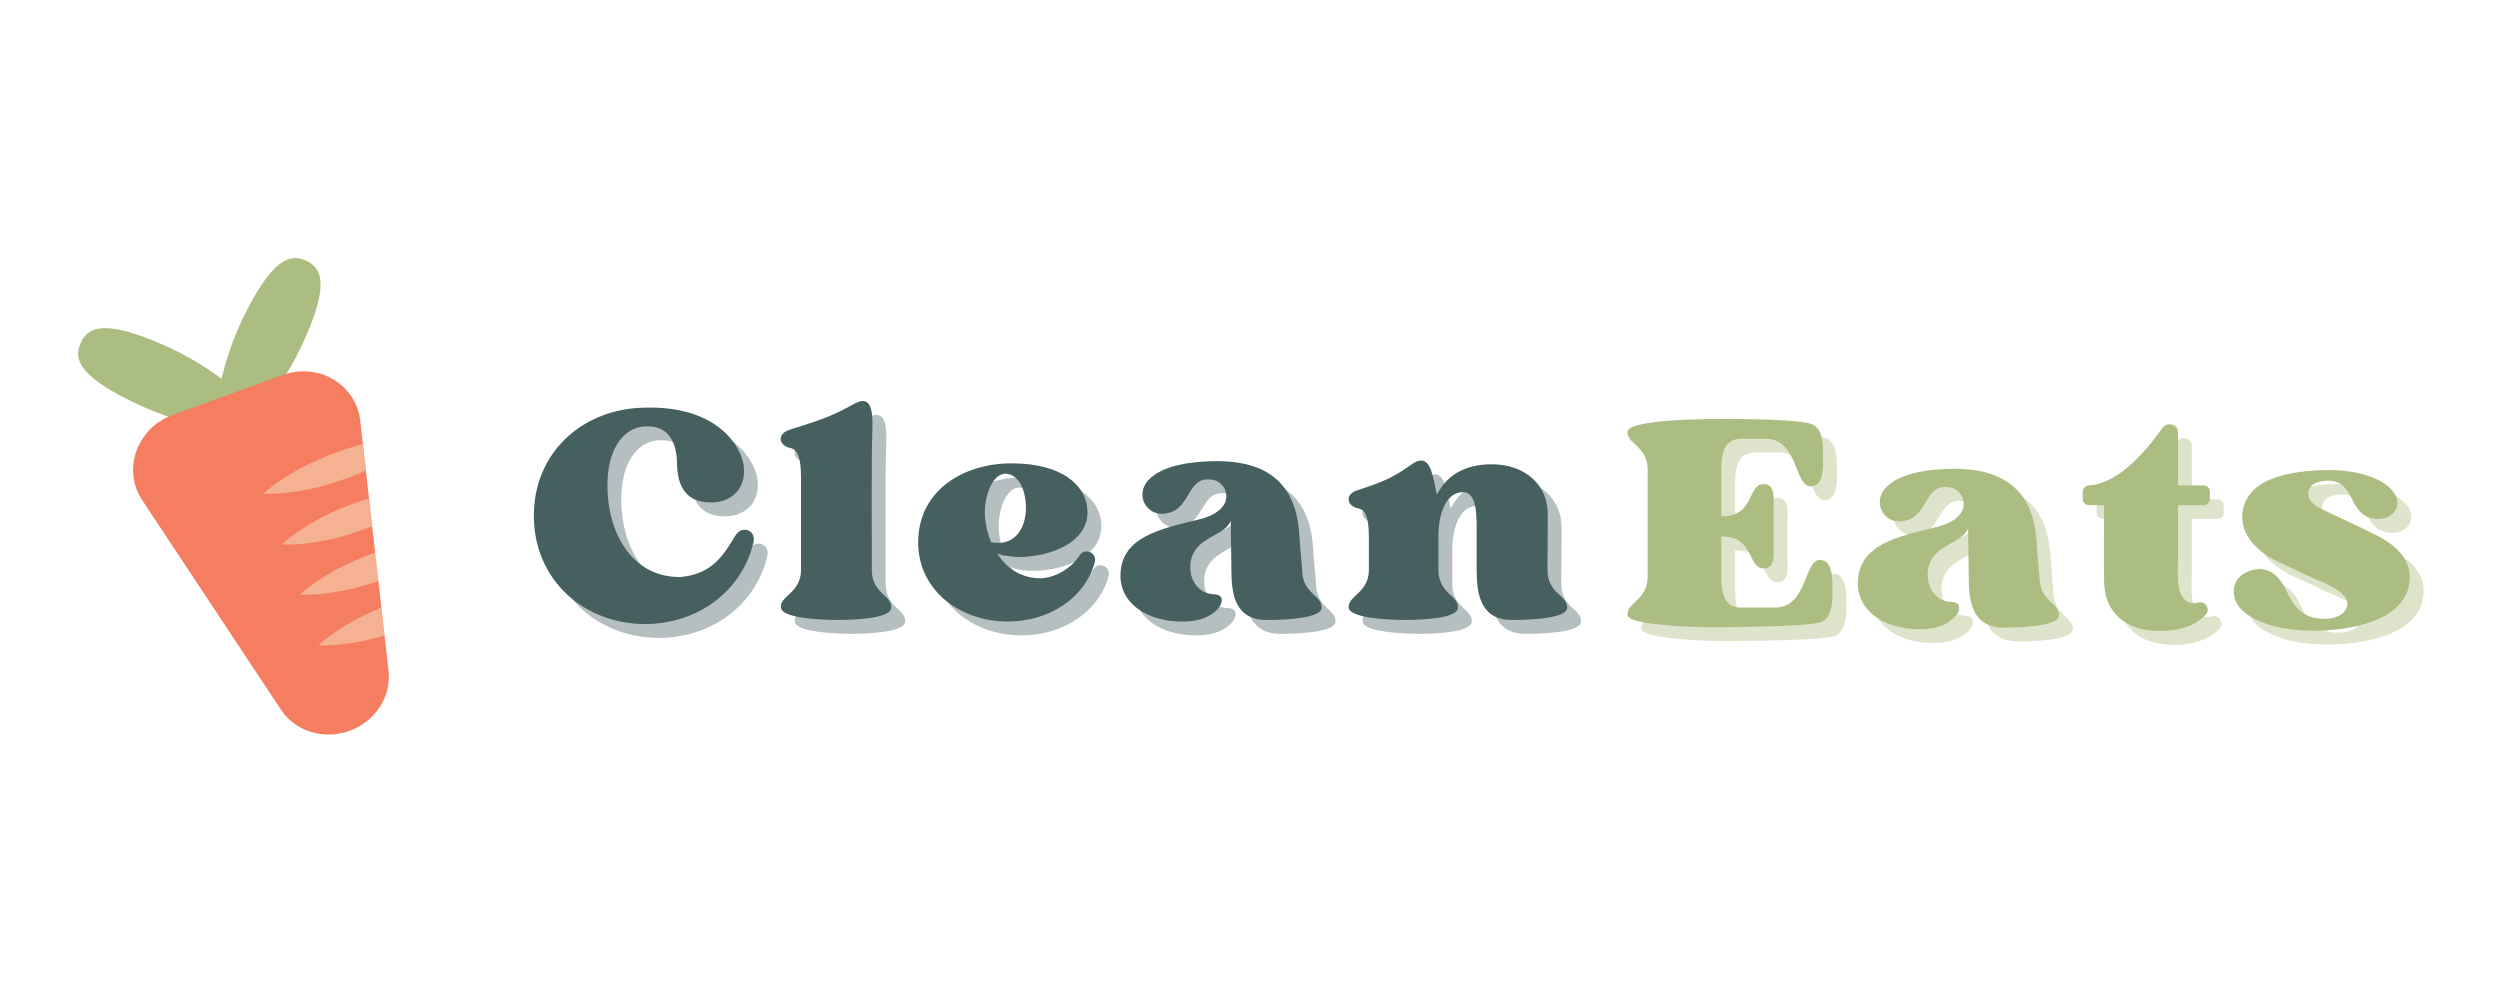 
  <svg xmlns="http://www.w3.org/2000/svg" xmlns:xlink="http://www.w3.org/1999/xlink" width="500" zoomAndPan="magnify" viewBox="0 0 750 150" height="200" preserveAspectRatio="xMidYMid meet" version="1.0"><defs><g/><clipPath id="9bcacd074c"><path d="M 64 2 L 97 2 L 97 59 L 64 59 Z M 64 2 " clip-rule="nonzero"/></clipPath><clipPath id="e2adfbbc58"><path d="M -30.422 26.816 L 133.105 -32.648 L 192.566 130.875 L 29.043 190.34 Z M -30.422 26.816 " clip-rule="nonzero"/></clipPath><clipPath id="9bcd0c39ad"><path d="M -30.422 26.816 L 133.105 -32.648 L 192.566 130.875 L 29.043 190.34 Z M -30.422 26.816 " clip-rule="nonzero"/></clipPath><clipPath id="df991720f4"><path d="M -30.422 26.816 L 133.105 -32.648 L 192.566 130.875 L 29.043 190.34 Z M -30.422 26.816 " clip-rule="nonzero"/></clipPath><clipPath id="3358ec7517"><path d="M 23 23 L 80 23 L 80 55 L 23 55 Z M 23 23 " clip-rule="nonzero"/></clipPath><clipPath id="b132a578d6"><path d="M -30.422 26.816 L 133.105 -32.648 L 192.566 130.875 L 29.043 190.34 Z M -30.422 26.816 " clip-rule="nonzero"/></clipPath><clipPath id="81c024010c"><path d="M -30.422 26.816 L 133.105 -32.648 L 192.566 130.875 L 29.043 190.34 Z M -30.422 26.816 " clip-rule="nonzero"/></clipPath><clipPath id="33bee6c2cc"><path d="M -30.422 26.816 L 133.105 -32.648 L 192.566 130.875 L 29.043 190.34 Z M -30.422 26.816 " clip-rule="nonzero"/></clipPath><clipPath id="70ef831595"><path d="M 39 36 L 117 36 L 117 146 L 39 146 Z M 39 36 " clip-rule="nonzero"/></clipPath><clipPath id="122fffa0c4"><path d="M -30.422 26.816 L 133.105 -32.648 L 192.566 130.875 L 29.043 190.34 Z M -30.422 26.816 " clip-rule="nonzero"/></clipPath><clipPath id="86fa7b1592"><path d="M -30.422 26.816 L 133.105 -32.648 L 192.566 130.875 L 29.043 190.34 Z M -30.422 26.816 " clip-rule="nonzero"/></clipPath><clipPath id="0fe9fb8953"><path d="M -30.422 26.816 L 133.105 -32.648 L 192.566 130.875 L 29.043 190.34 Z M -30.422 26.816 " clip-rule="nonzero"/></clipPath><clipPath id="69fee03a3e"><path d="M 78 58 L 110 58 L 110 74 L 78 74 Z M 78 58 " clip-rule="nonzero"/></clipPath><clipPath id="be652b93ec"><path d="M -30.422 26.816 L 133.105 -32.648 L 192.566 130.875 L 29.043 190.34 Z M -30.422 26.816 " clip-rule="nonzero"/></clipPath><clipPath id="f2d3138c71"><path d="M -30.422 26.816 L 133.105 -32.648 L 192.566 130.875 L 29.043 190.34 Z M -30.422 26.816 " clip-rule="nonzero"/></clipPath><clipPath id="3a165e34fa"><path d="M -30.422 26.816 L 133.105 -32.648 L 192.566 130.875 L 29.043 190.34 Z M -30.422 26.816 " clip-rule="nonzero"/></clipPath><clipPath id="4f5e6ac98d"><path d="M 84 74 L 112 74 L 112 89 L 84 89 Z M 84 74 " clip-rule="nonzero"/></clipPath><clipPath id="81e250f2a7"><path d="M -30.422 26.816 L 133.105 -32.648 L 192.566 130.875 L 29.043 190.34 Z M -30.422 26.816 " clip-rule="nonzero"/></clipPath><clipPath id="9e60a477ec"><path d="M -30.422 26.816 L 133.105 -32.648 L 192.566 130.875 L 29.043 190.34 Z M -30.422 26.816 " clip-rule="nonzero"/></clipPath><clipPath id="0bbd3cf11a"><path d="M -30.422 26.816 L 133.105 -32.648 L 192.566 130.875 L 29.043 190.34 Z M -30.422 26.816 " clip-rule="nonzero"/></clipPath><clipPath id="1abf456b3e"><path d="M 89 90 L 114 90 L 114 104 L 89 104 Z M 89 90 " clip-rule="nonzero"/></clipPath><clipPath id="5637d19f1a"><path d="M -30.422 26.816 L 133.105 -32.648 L 192.566 130.875 L 29.043 190.34 Z M -30.422 26.816 " clip-rule="nonzero"/></clipPath><clipPath id="da6bae432c"><path d="M -30.422 26.816 L 133.105 -32.648 L 192.566 130.875 L 29.043 190.34 Z M -30.422 26.816 " clip-rule="nonzero"/></clipPath><clipPath id="38ad8f9b12"><path d="M -30.422 26.816 L 133.105 -32.648 L 192.566 130.875 L 29.043 190.34 Z M -30.422 26.816 " clip-rule="nonzero"/></clipPath><clipPath id="009c0b508d"><path d="M 95 107 L 116 107 L 116 119 L 95 119 Z M 95 107 " clip-rule="nonzero"/></clipPath><clipPath id="ab7a9b5d2b"><path d="M -30.422 26.816 L 133.105 -32.648 L 192.566 130.875 L 29.043 190.34 Z M -30.422 26.816 " clip-rule="nonzero"/></clipPath><clipPath id="d31f12d1cf"><path d="M -30.422 26.816 L 133.105 -32.648 L 192.566 130.875 L 29.043 190.34 Z M -30.422 26.816 " clip-rule="nonzero"/></clipPath><clipPath id="50ebbbdb45"><path d="M -30.422 26.816 L 133.105 -32.648 L 192.566 130.875 L 29.043 190.34 Z M -30.422 26.816 " clip-rule="nonzero"/></clipPath></defs><g clip-path="url(#9bcacd074c)"><g clip-path="url(#e2adfbbc58)"><g clip-path="url(#9bcd0c39ad)"><g clip-path="url(#df991720f4)"><path fill="#acbd81" d="M 91.91 3.25 C 96.816 5.539 98.941 10.879 90.246 29.223 C 81.551 47.566 67.605 59.117 65.598 58.18 C 63.59 57.246 63.875 39.184 72.734 20.777 C 81.594 2.375 87.168 0.902 91.91 3.25 Z M 91.91 3.25 " fill-opacity="1" fill-rule="nonzero"/></g></g></g></g><g clip-path="url(#3358ec7517)"><g clip-path="url(#b132a578d6)"><g clip-path="url(#81c024010c)"><g clip-path="url(#33bee6c2cc)"><path fill="#acbd81" d="M 24.211 27.871 C 21.922 32.777 23.723 38.23 42.168 46.703 C 60.617 55.18 78.727 55.074 79.66 53.066 C 80.598 51.059 68.781 37.398 50.168 28.984 C 31.555 20.57 26.336 23.023 24.211 27.871 Z M 24.211 27.871 " fill-opacity="1" fill-rule="nonzero"/></g></g></g></g><g clip-path="url(#70ef831595)"><g clip-path="url(#122fffa0c4)"><g clip-path="url(#86fa7b1592)"><g clip-path="url(#0fe9fb8953)"><path fill="#f47e5f" d="M 104.859 144.254 C 97.176 147.047 88.461 144.477 84.152 137.715 L 42.66 75.039 C 36.582 65.957 41.086 53.395 51.715 49.527 L 84.746 37.516 C 95.539 33.594 106.895 40.387 108.07 51.254 L 116.527 125.938 C 117.57 133.891 112.547 141.461 104.859 144.254 Z M 104.859 144.254 " fill-opacity="1" fill-rule="nonzero"/></g></g></g></g><g clip-path="url(#69fee03a3e)"><g clip-path="url(#be652b93ec)"><g clip-path="url(#f2d3138c71)"><g clip-path="url(#3a165e34fa)"><path fill="#f4e6c8" d="M 89.637 65.734 C 85.949 67.812 82.324 70.059 78.992 73.121 C 83.512 73.328 87.734 72.719 91.895 71.945 C 96.059 71.172 100.043 69.91 103.969 68.484 C 105.93 67.77 107.891 67.055 109.633 66.238 L 108.754 58.227 C 106.242 58.953 103.566 59.742 101.113 60.633 C 97.352 62 93.547 63.754 89.637 65.734 Z M 89.637 65.734 " fill-opacity="0.5" fill-rule="nonzero"/></g></g></g></g><g clip-path="url(#4f5e6ac98d)"><g clip-path="url(#81e250f2a7)"><g clip-path="url(#9e60a477ec)"><g clip-path="url(#0bbd3cf11a)"><path fill="#f4e6c8" d="M 95.168 80.941 C 91.48 83.023 87.852 85.266 84.523 88.328 C 89.043 88.535 93.266 87.926 97.426 87.156 C 101.59 86.383 105.574 85.117 109.496 83.691 L 111.625 82.918 L 110.629 74.578 C 109.32 75.055 107.953 75.367 106.645 75.84 C 102.883 77.211 99.016 78.801 95.168 80.941 Z M 95.168 80.941 " fill-opacity="0.5" fill-rule="nonzero"/></g></g></g></g><g clip-path="url(#1abf456b3e)"><g clip-path="url(#5637d19f1a)"><g clip-path="url(#da6bae432c)"><g clip-path="url(#38ad8f9b12)"><path fill="#f4e6c8" d="M 100.637 95.984 C 96.949 98.066 93.324 100.312 89.992 103.371 C 94.512 103.582 98.734 102.973 102.898 102.199 C 106.508 101.441 110.062 100.52 113.496 99.27 L 112.605 90.707 L 112.277 90.824 C 108.352 92.254 104.547 94.008 100.637 95.984 Z M 100.637 95.984 " fill-opacity="0.5" fill-rule="nonzero"/></g></g></g></g><g clip-path="url(#009c0b508d)"><g clip-path="url(#ab7a9b5d2b)"><g clip-path="url(#d31f12d1cf)"><g clip-path="url(#50ebbbdb45)"><path fill="#f4e6c8" d="M 95.523 118.582 C 100.043 118.789 104.266 118.18 108.426 117.406 C 110.836 116.902 113.02 116.293 115.371 115.621 L 114.375 107.281 C 111.652 108.457 108.77 109.691 106.168 111.191 C 102.48 113.273 98.855 115.52 95.523 118.582 Z M 95.523 118.582 " fill-opacity="0.5" fill-rule="nonzero"/></g></g></g></g><g fill="#466060" fill-opacity="0.4"><g transform="translate(162.895, 114.77)"><g><path d="M 61.84 -24.906 C 58.547 -19.453 55.07 -13.25 45.203 -12.5 C 30.449 -12.5 23.59 -26.312 23.496 -39.473 C 23.309 -50.656 28.098 -56.574 33.363 -57.516 C 34.207 -57.703 34.961 -57.703 35.711 -57.703 C 40.977 -57.703 44.266 -54.039 44.359 -46.613 C 44.453 -39.66 47.082 -34.867 54.602 -34.867 C 60.242 -34.867 65.223 -38.625 64.375 -45.863 C 63.812 -51.031 57.234 -63.34 36.371 -63.34 C 35.242 -63.34 34.02 -63.34 32.797 -63.246 C 15.414 -62.215 1.41 -49.527 1.41 -30.918 C 1.41 -11.465 16.633 1.598 34.773 1.598 C 50.277 1.598 63.719 -7.988 67.289 -22.836 L 67.289 -22.93 C 67.852 -25.281 66.348 -26.691 64.656 -26.691 C 63.625 -26.691 62.59 -26.125 61.84 -24.906 Z M 61.84 -24.906 "/></g></g></g><g fill="#466060" fill-opacity="0.4"><g transform="translate(236.469, 114.77)"><g><path d="M 29.227 -14.66 C 29.227 -25.469 29.133 -48.961 29.32 -53.473 C 29.414 -58.645 30.074 -65.316 26.504 -65.316 C 25.75 -65.316 24.809 -64.938 23.59 -64.281 C 16.445 -60.242 12.312 -59.207 4.512 -56.668 C 0.656 -55.449 1.316 -51.875 4.793 -51.219 C 6.953 -50.75 7.988 -48.492 7.988 -42.289 L 7.988 -14.66 C 7.988 -7.613 1.41 -6.859 1.973 -3.195 C 2.539 0.094 15.883 0.375 18.609 0.375 C 21.332 0.375 34.773 0.281 35.055 -3.195 C 35.43 -7.047 29.227 -7.426 29.227 -14.66 Z M 29.227 -14.66 "/></g></g></g><g fill="#466060" fill-opacity="0.4"><g transform="translate(278.191, 114.77)"><g><path d="M 27.441 -43.512 C 32.047 -43.512 33.645 -37.684 33.738 -33.926 C 33.926 -26.691 30.168 -22.742 25.562 -22.742 C 24.809 -22.742 24.059 -22.836 23.309 -22.93 C 22.273 -25.375 21.613 -28.098 21.426 -30.918 C 21.145 -35.43 23.023 -43.137 27.441 -43.512 Z M 49.902 -19.078 C 47.27 -15.035 42.762 -12.406 38.344 -12.125 C 32.516 -12.125 28.195 -14.754 25.094 -19.641 C 26.691 -18.891 29.039 -18.516 31.672 -18.516 C 40.785 -18.516 53.754 -22.93 52.062 -33.832 C 51.219 -39.66 45.109 -46.613 29.414 -46.613 C 15.129 -46.613 1.41 -38.625 1.41 -22.836 C 1.41 -8.738 13.723 0.848 28.289 0.848 C 40.691 0.848 51.5 -6.203 54.414 -17.012 C 54.883 -18.891 53.379 -20.207 51.875 -20.207 C 51.125 -20.207 50.371 -19.828 49.902 -19.078 Z M 49.902 -19.078 "/></g></g></g><g fill="#466060" fill-opacity="0.4"><g transform="translate(338.892, 114.77)"><g><path d="M 55.918 -14.66 C 55.258 -21.613 55.352 -21.613 54.977 -26.125 C 53.66 -42.949 42.477 -47.27 30.449 -47.27 C 24.152 -47.27 13.816 -46.426 9.492 -41.258 C 6.016 -37.027 9.023 -31.484 13.723 -31.484 C 13.91 -31.484 14.004 -31.484 14.098 -31.484 C 22.461 -31.953 20.957 -41.727 27.629 -41.82 C 29.793 -41.82 31.293 -41.07 32.516 -39.281 C 34.301 -35.805 32.609 -31.672 25 -29.793 C 13.062 -26.879 1.973 -24.527 1.41 -13.625 C 0.941 -4.605 9.492 0.848 19.828 0.848 C 20.582 0.848 21.426 0.848 22.273 0.75 C 30.824 0.094 34.586 -7.141 29.508 -7.332 C 24.715 -7.52 22.93 -11.371 22.555 -13.438 C 21.898 -16.918 22.648 -20.582 26.691 -23.309 C 30.074 -25.656 33.082 -26.312 34.488 -29.32 L 34.68 -14.66 C 34.68 -7.613 35.617 0.375 45.297 0.375 C 48.023 0.375 61.461 0.281 61.742 -3.195 C 62.027 -7.047 55.918 -7.426 55.918 -14.66 Z M 55.918 -14.66 "/></g></g></g><g fill="#466060" fill-opacity="0.4"><g transform="translate(406.829, 114.77)"><g><path d="M 61.555 -14.66 C 61.648 -25.469 61.648 -26.973 61.648 -31.484 C 61.648 -40.223 54.789 -46.332 44.828 -46.332 C 37.781 -46.332 31.766 -43.793 28.383 -37.215 C 27.348 -42.008 26.691 -47.461 23.684 -47.461 C 22.836 -47.461 21.805 -47.082 20.582 -46.145 C 15.32 -42.383 12.312 -41.07 4.512 -38.531 C 0.656 -37.309 1.316 -33.832 4.793 -33.082 C 6.953 -32.703 7.988 -30.449 7.988 -24.246 L 7.988 -14.66 C 7.988 -7.613 1.41 -6.859 1.973 -3.195 C 2.539 0.094 15.883 0.375 18.609 0.375 C 21.332 0.375 34.395 0.281 34.68 -3.195 C 35.055 -7.047 28.852 -7.426 28.852 -14.66 C 28.852 -19.266 28.852 -22.836 28.852 -25.75 C 29.039 -31.293 31.012 -37.969 36.184 -37.969 C 40.691 -37.969 40.316 -30.449 40.316 -24.246 L 40.316 -14.66 C 40.316 -7.613 41.352 0.375 50.938 0.375 C 53.754 0.375 67.195 0.281 67.477 -3.195 C 67.758 -7.047 61.555 -7.426 61.555 -14.66 Z M 61.555 -14.66 "/></g></g></g><g fill="#466060" fill-opacity="1"><g transform="translate(158.741, 110.616)"><g><path d="M 61.84 -24.906 C 58.547 -19.453 55.07 -13.25 45.203 -12.5 C 30.449 -12.5 23.59 -26.312 23.496 -39.473 C 23.309 -50.656 28.098 -56.574 33.363 -57.516 C 34.207 -57.703 34.961 -57.703 35.711 -57.703 C 40.977 -57.703 44.266 -54.039 44.359 -46.613 C 44.453 -39.66 47.082 -34.867 54.602 -34.867 C 60.242 -34.867 65.223 -38.625 64.375 -45.863 C 63.812 -51.031 57.234 -63.34 36.371 -63.34 C 35.242 -63.34 34.02 -63.34 32.797 -63.246 C 15.414 -62.215 1.41 -49.527 1.41 -30.918 C 1.41 -11.465 16.633 1.598 34.773 1.598 C 50.277 1.598 63.719 -7.988 67.289 -22.836 L 67.289 -22.93 C 67.852 -25.281 66.348 -26.691 64.656 -26.691 C 63.625 -26.691 62.59 -26.125 61.84 -24.906 Z M 61.84 -24.906 "/></g></g></g><g fill="#466060" fill-opacity="1"><g transform="translate(232.316, 110.616)"><g><path d="M 29.227 -14.66 C 29.227 -25.469 29.133 -48.961 29.32 -53.473 C 29.414 -58.645 30.074 -65.316 26.504 -65.316 C 25.75 -65.316 24.809 -64.938 23.59 -64.281 C 16.445 -60.242 12.312 -59.207 4.512 -56.668 C 0.656 -55.449 1.316 -51.875 4.793 -51.219 C 6.953 -50.75 7.988 -48.492 7.988 -42.289 L 7.988 -14.66 C 7.988 -7.613 1.41 -6.859 1.973 -3.195 C 2.539 0.094 15.883 0.375 18.609 0.375 C 21.332 0.375 34.773 0.281 35.055 -3.195 C 35.43 -7.047 29.227 -7.426 29.227 -14.66 Z M 29.227 -14.66 "/></g></g></g><g fill="#466060" fill-opacity="1"><g transform="translate(274.037, 110.616)"><g><path d="M 27.441 -43.512 C 32.047 -43.512 33.645 -37.684 33.738 -33.926 C 33.926 -26.691 30.168 -22.742 25.562 -22.742 C 24.809 -22.742 24.059 -22.836 23.309 -22.93 C 22.273 -25.375 21.613 -28.098 21.426 -30.918 C 21.145 -35.43 23.023 -43.137 27.441 -43.512 Z M 49.902 -19.078 C 47.27 -15.035 42.762 -12.406 38.344 -12.125 C 32.516 -12.125 28.195 -14.754 25.094 -19.641 C 26.691 -18.891 29.039 -18.516 31.672 -18.516 C 40.785 -18.516 53.754 -22.93 52.062 -33.832 C 51.219 -39.66 45.109 -46.613 29.414 -46.613 C 15.129 -46.613 1.41 -38.625 1.41 -22.836 C 1.41 -8.738 13.723 0.848 28.289 0.848 C 40.691 0.848 51.5 -6.203 54.414 -17.012 C 54.883 -18.891 53.379 -20.207 51.875 -20.207 C 51.125 -20.207 50.371 -19.828 49.902 -19.078 Z M 49.902 -19.078 "/></g></g></g><g fill="#466060" fill-opacity="1"><g transform="translate(334.739, 110.616)"><g><path d="M 55.918 -14.66 C 55.258 -21.613 55.352 -21.613 54.977 -26.125 C 53.66 -42.949 42.477 -47.27 30.449 -47.27 C 24.152 -47.27 13.816 -46.426 9.492 -41.258 C 6.016 -37.027 9.023 -31.484 13.723 -31.484 C 13.91 -31.484 14.004 -31.484 14.098 -31.484 C 22.461 -31.953 20.957 -41.727 27.629 -41.82 C 29.793 -41.82 31.293 -41.07 32.516 -39.281 C 34.301 -35.805 32.609 -31.672 25 -29.793 C 13.062 -26.879 1.973 -24.527 1.41 -13.625 C 0.941 -4.605 9.492 0.848 19.828 0.848 C 20.582 0.848 21.426 0.848 22.273 0.75 C 30.824 0.094 34.586 -7.141 29.508 -7.332 C 24.715 -7.52 22.93 -11.371 22.555 -13.438 C 21.898 -16.918 22.648 -20.582 26.691 -23.309 C 30.074 -25.656 33.082 -26.312 34.488 -29.32 L 34.68 -14.66 C 34.68 -7.613 35.617 0.375 45.297 0.375 C 48.023 0.375 61.461 0.281 61.742 -3.195 C 62.027 -7.047 55.918 -7.426 55.918 -14.66 Z M 55.918 -14.66 "/></g></g></g><g fill="#466060" fill-opacity="1"><g transform="translate(402.676, 110.616)"><g><path d="M 61.555 -14.66 C 61.648 -25.469 61.648 -26.973 61.648 -31.484 C 61.648 -40.223 54.789 -46.332 44.828 -46.332 C 37.781 -46.332 31.766 -43.793 28.383 -37.215 C 27.348 -42.008 26.691 -47.461 23.684 -47.461 C 22.836 -47.461 21.805 -47.082 20.582 -46.145 C 15.32 -42.383 12.312 -41.07 4.512 -38.531 C 0.656 -37.309 1.316 -33.832 4.793 -33.082 C 6.953 -32.703 7.988 -30.449 7.988 -24.246 L 7.988 -14.66 C 7.988 -7.613 1.41 -6.859 1.973 -3.195 C 2.539 0.094 15.883 0.375 18.609 0.375 C 21.332 0.375 34.395 0.281 34.68 -3.195 C 35.055 -7.047 28.852 -7.426 28.852 -14.66 C 28.852 -19.266 28.852 -22.836 28.852 -25.75 C 29.039 -31.293 31.012 -37.969 36.184 -37.969 C 40.691 -37.969 40.316 -30.449 40.316 -24.246 L 40.316 -14.66 C 40.316 -7.613 41.352 0.375 50.938 0.375 C 53.754 0.375 67.195 0.281 67.477 -3.195 C 67.758 -7.047 61.555 -7.426 61.555 -14.66 Z M 61.555 -14.66 "/></g></g></g><g fill="#acbd81" fill-opacity="0.4"><g transform="translate(490.562, 117.059)"><g><path d="M 1.879 -3.289 C 2.445 -0.469 20.016 0.188 26.406 0.281 L 26.504 0.281 C 26.785 0.281 56.105 0.281 60.051 -1.316 C 63.34 -2.82 63.34 -7.707 63.34 -10.715 C 63.34 -13.625 63.625 -19.922 59.582 -19.922 C 54.695 -19.922 55.918 -5.641 46.051 -5.641 L 35.336 -5.641 C 31.953 -5.922 29.98 -8.082 29.98 -14.848 L 29.98 -26.973 L 30.168 -26.973 C 40.035 -26.973 37.781 -17.387 42.668 -17.387 C 46.332 -17.387 45.672 -21.711 45.672 -24.715 L 45.672 -35.242 C 45.672 -38.25 46.332 -42.668 42.668 -42.668 C 37.781 -42.668 40.035 -32.988 30.168 -32.988 L 29.98 -32.988 L 29.98 -47.082 C 29.98 -54.227 32.234 -56.199 35.992 -56.293 L 43.23 -56.293 C 53.098 -56.293 51.875 -42.008 56.762 -42.008 C 60.898 -42.008 60.523 -48.305 60.523 -51.219 C 60.523 -54.227 60.617 -59.113 57.234 -60.617 C 53.66 -62.121 37.121 -62.215 28.664 -62.215 C 26.879 -62.215 25.469 -62.215 24.621 -62.215 L 24.527 -62.121 C 18.984 -62.121 2.445 -61.461 1.879 -58.547 C 1.316 -54.883 7.895 -54.133 7.895 -47.082 L 7.895 -14.848 C 7.895 -7.801 1.316 -7.047 1.879 -3.289 Z M 1.879 -3.289 "/></g></g></g><g fill="#acbd81" fill-opacity="0.4"><g transform="translate(560.096, 117.059)"><g><path d="M 55.918 -14.66 C 55.258 -21.613 55.352 -21.613 54.977 -26.125 C 53.66 -42.949 42.477 -47.27 30.449 -47.27 C 24.152 -47.27 13.816 -46.426 9.492 -41.258 C 6.016 -37.027 9.023 -31.484 13.723 -31.484 C 13.91 -31.484 14.004 -31.484 14.098 -31.484 C 22.461 -31.953 20.957 -41.727 27.629 -41.82 C 29.793 -41.82 31.293 -41.07 32.516 -39.281 C 34.301 -35.805 32.609 -31.672 25 -29.793 C 13.062 -26.879 1.973 -24.527 1.41 -13.625 C 0.941 -4.605 9.492 0.848 19.828 0.848 C 20.582 0.848 21.426 0.848 22.273 0.75 C 30.824 0.094 34.586 -7.141 29.508 -7.332 C 24.715 -7.52 22.93 -11.371 22.555 -13.438 C 21.898 -16.918 22.648 -20.582 26.691 -23.309 C 30.074 -25.656 33.082 -26.312 34.488 -29.32 L 34.68 -14.66 C 34.68 -7.613 35.617 0.375 45.297 0.375 C 48.023 0.375 61.461 0.281 61.742 -3.195 C 62.027 -7.047 55.918 -7.426 55.918 -14.66 Z M 55.918 -14.66 "/></g></g></g><g fill="#acbd81" fill-opacity="0.4"><g transform="translate(628.033, 117.059)"><g><path d="M 0.941 -40.41 L 0.941 -38.25 C 0.941 -37.215 1.785 -36.371 2.82 -36.371 L 7.332 -36.371 C 7.332 -31.578 7.238 -15.977 7.332 -13.723 C 7.426 -4.137 13.723 1.41 24.152 1.41 C 29.133 1.41 34.586 0.188 37.969 -3.664 C 39.188 -5.168 37.969 -7.238 36.184 -7.238 C 35.898 -7.238 35.711 -7.238 35.43 -7.141 C 35.055 -6.953 34.586 -6.953 34.113 -6.953 C 28.664 -7.426 29.508 -14.754 29.508 -21.051 L 29.508 -36.371 L 37.215 -36.371 C 38.25 -36.371 39.094 -37.215 39.094 -38.25 L 39.094 -40.41 C 39.094 -41.445 38.25 -42.289 37.215 -42.289 L 29.508 -42.289 L 29.508 -58.266 C 29.508 -59.77 28.289 -60.617 26.973 -60.617 C 26.219 -60.617 25.469 -60.336 24.906 -59.582 C 19.828 -52.441 11.652 -42.855 2.82 -42.289 C 1.785 -42.289 0.941 -41.445 0.941 -40.41 Z M 0.941 -40.41 "/></g></g></g><g fill="#acbd81" fill-opacity="0.4"><g transform="translate(672.855, 117.059)"><g><path d="M 43.418 -27.723 C 39.188 -29.887 29.793 -34.207 28.098 -35.055 C 25.188 -36.371 23.777 -37.969 23.777 -39.848 C 23.777 -42.949 27.254 -43.699 29.695 -43.699 C 32.516 -43.699 34.488 -42.574 36.086 -39.754 C 37.59 -37.215 38.719 -32.703 43.98 -32.234 C 44.266 -32.234 44.547 -32.234 44.828 -32.234 C 48.68 -32.234 50.75 -34.773 50.465 -37.496 C 50.184 -41.352 44.172 -46.52 30.824 -46.895 C 22.18 -46.895 5.922 -45.863 4.137 -34.68 C 2.633 -25.375 12.406 -20.301 16.164 -18.703 C 19.078 -17.387 24.152 -14.941 25.375 -14.379 C 27.91 -13.25 35.523 -10.621 35.523 -6.766 C 35.523 -4.418 32.988 -2.254 28.664 -2.254 C 22.648 -2.254 19.734 -5.262 17.293 -10.527 C 15.602 -14.191 13.062 -17.199 9.117 -17.199 C 8.645 -17.199 8.082 -17.105 7.52 -17.012 C 2.914 -16.07 0.75 -12.688 1.598 -8.836 C 2.727 -3.289 11.746 1.316 25.375 1.316 C 35.242 1.316 53.852 -1.223 54.227 -14.379 C 54.508 -22.18 46.613 -26.125 43.418 -27.723 Z M 43.418 -27.723 "/></g></g></g><g fill="#acbd81" fill-opacity="1"><g transform="translate(486.408, 112.905)"><g><path d="M 1.879 -3.289 C 2.445 -0.469 20.016 0.188 26.406 0.281 L 26.504 0.281 C 26.785 0.281 56.105 0.281 60.051 -1.316 C 63.34 -2.82 63.34 -7.707 63.34 -10.715 C 63.34 -13.625 63.625 -19.922 59.582 -19.922 C 54.695 -19.922 55.918 -5.641 46.051 -5.641 L 35.336 -5.641 C 31.953 -5.922 29.98 -8.082 29.98 -14.848 L 29.98 -26.973 L 30.168 -26.973 C 40.035 -26.973 37.781 -17.387 42.668 -17.387 C 46.332 -17.387 45.672 -21.711 45.672 -24.715 L 45.672 -35.242 C 45.672 -38.25 46.332 -42.668 42.668 -42.668 C 37.781 -42.668 40.035 -32.988 30.168 -32.988 L 29.98 -32.988 L 29.98 -47.082 C 29.98 -54.227 32.234 -56.199 35.992 -56.293 L 43.23 -56.293 C 53.098 -56.293 51.875 -42.008 56.762 -42.008 C 60.898 -42.008 60.523 -48.305 60.523 -51.219 C 60.523 -54.227 60.617 -59.113 57.234 -60.617 C 53.66 -62.121 37.121 -62.215 28.664 -62.215 C 26.879 -62.215 25.469 -62.215 24.621 -62.215 L 24.527 -62.121 C 18.984 -62.121 2.445 -61.461 1.879 -58.547 C 1.316 -54.883 7.895 -54.133 7.895 -47.082 L 7.895 -14.848 C 7.895 -7.801 1.316 -7.047 1.879 -3.289 Z M 1.879 -3.289 "/></g></g></g><g fill="#acbd81" fill-opacity="1"><g transform="translate(555.943, 112.905)"><g><path d="M 55.918 -14.66 C 55.258 -21.613 55.352 -21.613 54.977 -26.125 C 53.66 -42.949 42.477 -47.27 30.449 -47.27 C 24.152 -47.27 13.816 -46.426 9.492 -41.258 C 6.016 -37.027 9.023 -31.484 13.723 -31.484 C 13.91 -31.484 14.004 -31.484 14.098 -31.484 C 22.461 -31.953 20.957 -41.727 27.629 -41.82 C 29.793 -41.82 31.293 -41.07 32.516 -39.281 C 34.301 -35.805 32.609 -31.672 25 -29.793 C 13.062 -26.879 1.973 -24.527 1.41 -13.625 C 0.941 -4.605 9.492 0.848 19.828 0.848 C 20.582 0.848 21.426 0.848 22.273 0.75 C 30.824 0.094 34.586 -7.141 29.508 -7.332 C 24.715 -7.52 22.93 -11.371 22.555 -13.438 C 21.898 -16.918 22.648 -20.582 26.691 -23.309 C 30.074 -25.656 33.082 -26.312 34.488 -29.32 L 34.68 -14.66 C 34.68 -7.613 35.617 0.375 45.297 0.375 C 48.023 0.375 61.461 0.281 61.742 -3.195 C 62.027 -7.047 55.918 -7.426 55.918 -14.66 Z M 55.918 -14.66 "/></g></g></g><g fill="#acbd81" fill-opacity="1"><g transform="translate(623.88, 112.905)"><g><path d="M 0.941 -40.41 L 0.941 -38.25 C 0.941 -37.215 1.785 -36.371 2.82 -36.371 L 7.332 -36.371 C 7.332 -31.578 7.238 -15.977 7.332 -13.723 C 7.426 -4.137 13.723 1.41 24.152 1.41 C 29.133 1.41 34.586 0.188 37.969 -3.664 C 39.188 -5.168 37.969 -7.238 36.184 -7.238 C 35.898 -7.238 35.711 -7.238 35.43 -7.141 C 35.055 -6.953 34.586 -6.953 34.113 -6.953 C 28.664 -7.426 29.508 -14.754 29.508 -21.051 L 29.508 -36.371 L 37.215 -36.371 C 38.25 -36.371 39.094 -37.215 39.094 -38.25 L 39.094 -40.41 C 39.094 -41.445 38.25 -42.289 37.215 -42.289 L 29.508 -42.289 L 29.508 -58.266 C 29.508 -59.77 28.289 -60.617 26.973 -60.617 C 26.219 -60.617 25.469 -60.336 24.906 -59.582 C 19.828 -52.441 11.652 -42.855 2.82 -42.289 C 1.785 -42.289 0.941 -41.445 0.941 -40.41 Z M 0.941 -40.41 "/></g></g></g><g fill="#acbd81" fill-opacity="1"><g transform="translate(668.702, 112.905)"><g><path d="M 43.418 -27.723 C 39.188 -29.887 29.793 -34.207 28.098 -35.055 C 25.188 -36.371 23.777 -37.969 23.777 -39.848 C 23.777 -42.949 27.254 -43.699 29.695 -43.699 C 32.516 -43.699 34.488 -42.574 36.086 -39.754 C 37.59 -37.215 38.719 -32.703 43.98 -32.234 C 44.266 -32.234 44.547 -32.234 44.828 -32.234 C 48.68 -32.234 50.75 -34.773 50.465 -37.496 C 50.184 -41.352 44.172 -46.52 30.824 -46.895 C 22.18 -46.895 5.922 -45.863 4.137 -34.68 C 2.633 -25.375 12.406 -20.301 16.164 -18.703 C 19.078 -17.387 24.152 -14.941 25.375 -14.379 C 27.91 -13.25 35.523 -10.621 35.523 -6.766 C 35.523 -4.418 32.988 -2.254 28.664 -2.254 C 22.648 -2.254 19.734 -5.262 17.293 -10.527 C 15.602 -14.191 13.062 -17.199 9.117 -17.199 C 8.645 -17.199 8.082 -17.105 7.52 -17.012 C 2.914 -16.07 0.75 -12.688 1.598 -8.836 C 2.727 -3.289 11.746 1.316 25.375 1.316 C 35.242 1.316 53.852 -1.223 54.227 -14.379 C 54.508 -22.18 46.613 -26.125 43.418 -27.723 Z M 43.418 -27.723 "/></g></g></g></svg>
